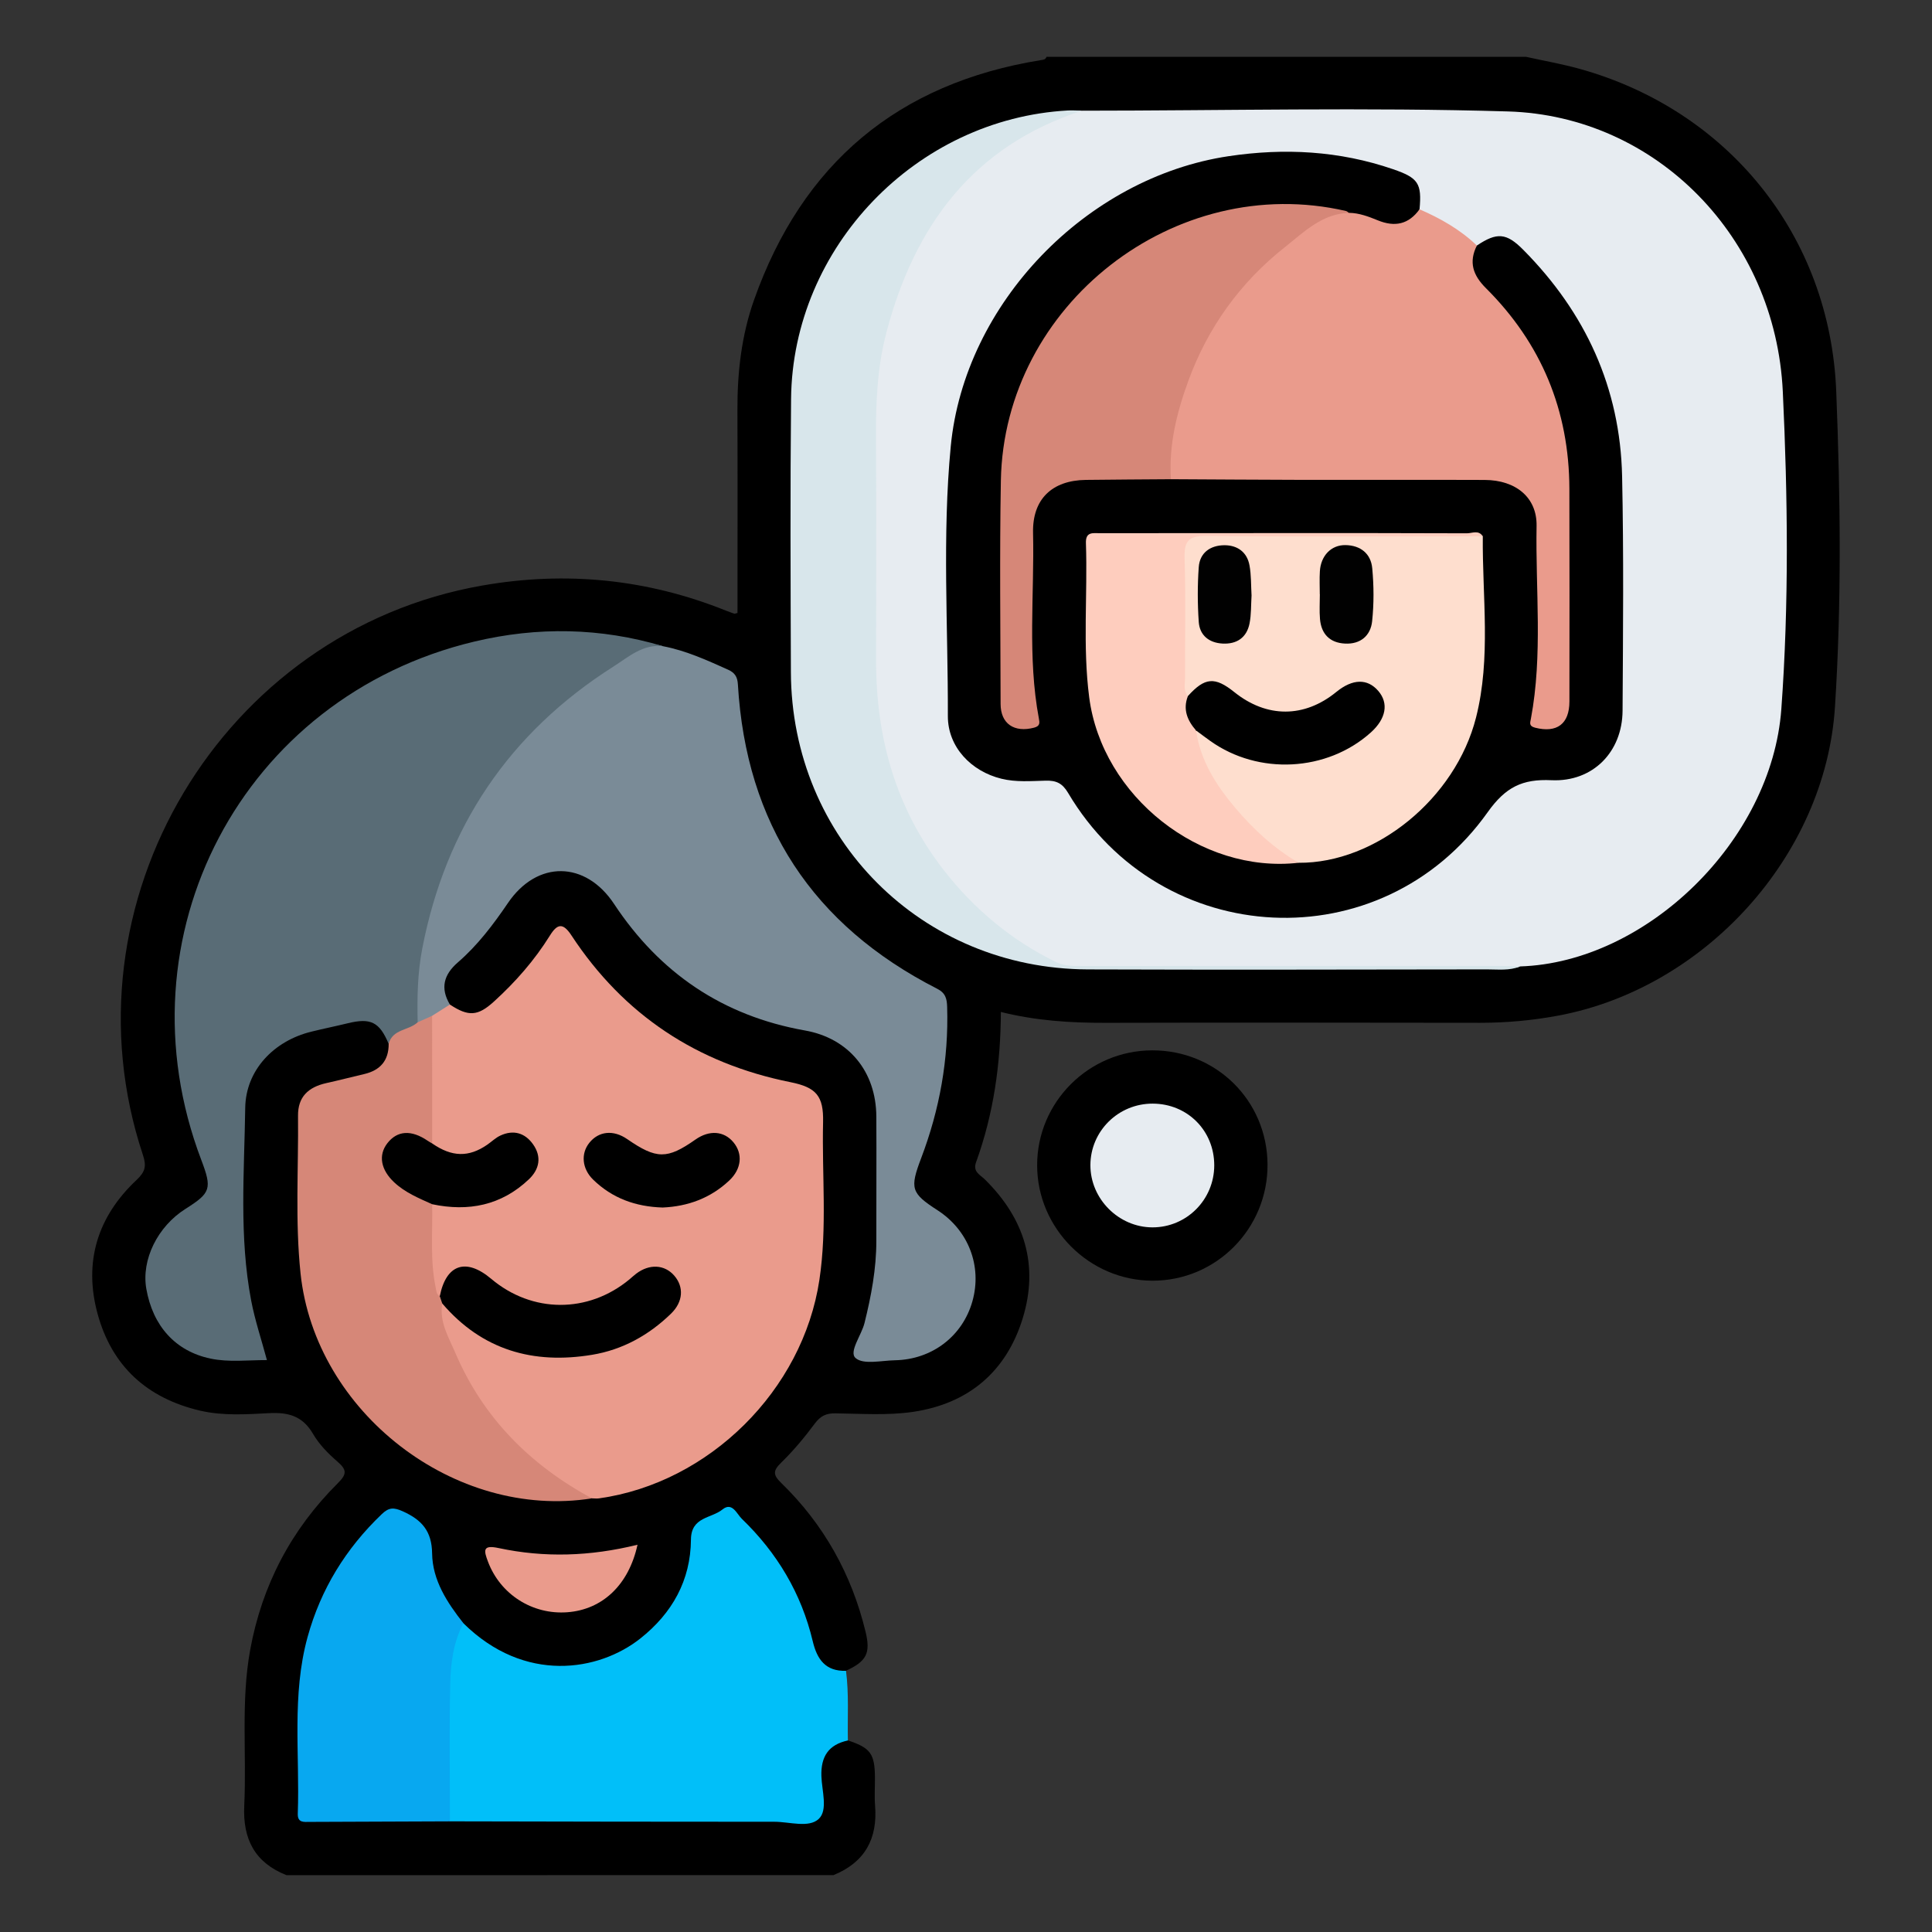 <?xml version="1.0" encoding="utf-8"?>
<!-- Generator: Adobe Illustrator 16.0.0, SVG Export Plug-In . SVG Version: 6.00 Build 0)  -->
<!DOCTYPE svg PUBLIC "-//W3C//DTD SVG 1.1//EN" "http://www.w3.org/Graphics/SVG/1.1/DTD/svg11.dtd">
<svg version="1.1" id="Layer_1" xmlns="http://www.w3.org/2000/svg" xmlns:xlink="http://www.w3.org/1999/xlink" x="0px" y="0px"
	 width="85px" height="85px" viewBox="0 0 85 85" enable-background="new 0 0 85 85" xml:space="preserve">
<rect x="0" y="0" width="85" height="85" fill="#333333" stroke="none"/>
<g>
	<path fill-rule="evenodd" clip-rule="evenodd" d="M12.606,82.5c-1.397-0.55-1.93-1.589-1.86-3.063
		c0.108-2.284-0.154-4.581,0.262-6.855c0.522-2.85,1.812-5.296,3.858-7.33c0.402-0.399,0.393-0.588-0.014-0.942
		c-0.409-0.354-0.812-0.761-1.08-1.225c-0.456-0.783-1.078-0.956-1.932-0.912c-1.007,0.052-2.03,0.124-3.034-0.11
		c-2.33-0.544-3.882-1.949-4.512-4.258c-0.623-2.282-0.005-4.277,1.711-5.888c0.391-0.366,0.444-0.618,0.283-1.103
		C2.603,39.734,9.759,27.756,21.23,25.759c3.681-0.642,7.249-0.284,10.714,1.108c0.119,0.048,0.241,0.091,0.363,0.132
		c0.021,0.007,0.05-0.01,0.14-0.031c0-2.968,0.008-5.952-0.003-8.936c-0.006-1.652,0.18-3.279,0.731-4.836
		c2.124-6.001,6.327-9.537,12.626-10.552c0.105-0.017,0.204-0.022,0.24-0.145c7.031,0,14.062,0,21.094,0
		c0.794,0.177,1.597,0.316,2.378,0.534c6.51,1.818,11.005,7.329,11.274,14.187c0.183,4.624,0.242,9.269-0.057,13.895
		c-0.424,6.544-5.73,12.374-12.195,13.572c-1.129,0.209-2.265,0.312-3.414,0.312C59.631,44.99,54.138,44.987,48.645,45
		c-1.54,0.004-3.064-0.091-4.611-0.478c-0.009,2.291-0.323,4.493-1.092,6.614c-0.151,0.419,0.175,0.545,0.385,0.751
		c1.746,1.717,2.391,3.767,1.666,6.12c-0.725,2.352-2.397,3.75-4.819,4.108c-1.122,0.166-2.286,0.08-3.43,0.066
		c-0.411-0.005-0.653,0.124-0.899,0.454c-0.449,0.603-0.936,1.188-1.473,1.712c-0.365,0.354-0.372,0.536-0.001,0.897
		c1.872,1.819,3.1,4.017,3.712,6.554c0.226,0.937,0.041,1.293-0.863,1.708c-0.86,0.158-1.272-0.075-1.547-0.979
		c-0.274-0.897-0.559-1.782-0.982-2.626c-0.545-1.084-1.256-2.031-2.13-2.866c-0.268-0.257-0.52-0.538-0.943-0.305
		c-0.446,0.246-0.984,0.385-0.996,1.061c-0.02,1.124-0.381,2.146-1.025,3.063c-2.288,3.256-6.572,3.534-9.386,0.615
		c-0.926-0.992-1.379-2.201-1.513-3.52c-0.071-0.701-0.505-0.971-1.051-1.201c-0.549-0.231-0.814,0.198-1.113,0.498
		c-2.169,2.176-3.117,4.865-3.231,7.88c-0.049,1.298-0.014,2.599-0.007,3.898c0.004,0.849,0.065,0.908,0.954,0.909
		c1.897,0.003,3.794,0.015,5.693-0.01c4.243-0.037,8.484-0.007,12.726-0.017c0.78-0.002,1.562,0.009,2.342-0.003
		c0.859-0.014,0.921-0.083,0.943-0.943c0.012-0.468-0.034-0.939,0.046-1.403c0.125-0.723,0.537-1.027,1.305-0.987
		c0.991,0.328,1.18,0.585,1.189,1.623c0.004,0.414-0.027,0.831,0.006,1.243c0.118,1.462-0.45,2.5-1.83,3.061
		C28.648,82.5,20.627,82.5,12.606,82.5z"/>
	<path fill-rule="evenodd" clip-rule="evenodd" fill="#01BFF9" d="M37.303,76.573c-0.849,0.183-1.193,0.706-1.165,1.571
		c0.021,0.642,0.294,1.49-0.114,1.878c-0.436,0.413-1.285,0.128-1.953,0.128c-4.759,0.003-9.518-0.011-14.277-0.019
		c-0.265-0.271-0.239-0.621-0.24-0.956c-0.007-1.689-0.007-3.38-0.001-5.07c0.003-0.709,0.17-1.393,0.335-2.074
		c0.065-0.271,0.133-0.572,0.498-0.616c2.698,2.667,5.961,2.115,7.784,0.673c1.405-1.112,2.215-2.559,2.229-4.353
		c0.007-1.009,0.896-0.926,1.384-1.323c0.432-0.352,0.634,0.198,0.853,0.408c1.549,1.493,2.62,3.279,3.12,5.383
		c0.189,0.797,0.561,1.335,1.464,1.305C37.355,74.526,37.281,75.551,37.303,76.573z"/>
	<path fill-rule="evenodd" clip-rule="evenodd" d="M50.685,46.211c2.815-0.009,5.06,2.204,5.081,5.011
		c0.021,2.83-2.259,5.133-5.07,5.123c-2.772-0.01-5.063-2.303-5.066-5.073C45.626,48.491,47.896,46.22,50.685,46.211z"/>
	<path fill-rule="evenodd" clip-rule="evenodd" fill="#E7ECF1" d="M47.604,4.87c6.248-0.002,12.501-0.153,18.743,0.033
		c6.526,0.195,11.77,5.548,12.089,12.324c0.22,4.648,0.274,9.323-0.065,13.973c-0.423,5.791-5.938,11.141-11.489,11.319
		c-0.278,0.103-0.567,0.055-0.851,0.055c-6.171,0.003-12.341-0.004-18.512,0.01c-0.783,0.001-1.501-0.19-2.144-0.594
		c-4.013-2.521-6.442-6.089-6.899-10.848c-0.392-4.074-0.067-8.168-0.161-12.252c-0.035-1.493,0.118-2.967,0.468-4.413
		c0.956-3.942,3.184-6.958,6.678-9.028C46.12,5.059,46.841,4.884,47.604,4.87z"/>
	<path fill-rule="evenodd" clip-rule="evenodd" fill="#EA9B8C" d="M19.794,44.196c0.817,0.539,1.229,0.512,1.934-0.129
		c0.949-0.862,1.789-1.818,2.467-2.909c0.323-0.519,0.572-0.574,0.945-0.006c2.302,3.505,5.535,5.636,9.642,6.46
		c1.132,0.228,1.456,0.608,1.43,1.756c-0.054,2.313,0.185,4.637-0.162,6.941c-0.729,4.855-4.848,8.933-9.695,9.613
		c-0.102,0.014-0.208,0-0.312-0.001c-1.748-0.517-3.002-1.731-4.148-3.044c-1.19-1.364-2.045-2.945-2.562-4.689
		c-0.087-0.293-0.394-0.699,0.183-0.884c0.78,0.554,1.458,1.235,2.355,1.645c2.357,1.076,5.501,0.608,7.381-1.156
		c0.503-0.472,0.604-1.028,0.262-1.451c-0.316-0.392-0.865-0.433-1.418-0.104c-0.112,0.067-0.22,0.142-0.316,0.229
		c-1.656,1.517-4.551,1.449-6.264-0.011c-0.139-0.119-0.279-0.236-0.444-0.317c-0.551-0.27-0.99-0.143-1.352,0.357
		c-0.149,0.206-0.147,0.594-0.561,0.525c-0.588-1.274-0.404-2.604-0.283-3.929c0.199-0.36,0.529-0.253,0.828-0.214
		c1.176,0.156,2.202-0.212,3.13-0.899c0.621-0.46,0.769-0.98,0.449-1.455c-0.329-0.488-0.837-0.553-1.502-0.132
		c-0.682,0.432-1.37,0.744-2.192,0.451c-0.352-0.125-0.677-0.278-0.765-0.695c-0.087-1.771-0.092-3.541-0.001-5.312
		C18.975,44.364,19.296,44.146,19.794,44.196z"/>
	<path fill-rule="evenodd" clip-rule="evenodd" fill="#7A8B97" d="M19.794,44.196c-0.261,0.165-0.522,0.331-0.783,0.496
		c-0.205,0.158-0.342,0.5-0.697,0.264c-0.32-1.112-0.113-2.225,0.094-3.311c1.109-5.813,4.297-10.144,9.426-13.066
		c0.43-0.245,0.875-0.287,1.343-0.147c1.004,0.193,1.925,0.613,2.85,1.029c0.296,0.133,0.417,0.309,0.437,0.646
		c0.362,6.135,3.293,10.602,8.765,13.392c0.374,0.19,0.432,0.442,0.442,0.807c0.069,2.293-0.33,4.505-1.142,6.644
		c-0.507,1.336-0.45,1.542,0.719,2.296c1.362,0.88,1.968,2.46,1.535,4.002c-0.432,1.536-1.773,2.566-3.408,2.598
		c-0.597,0.011-1.391,0.204-1.733-0.098c-0.307-0.27,0.258-1,0.393-1.541c0.295-1.189,0.522-2.386,0.52-3.618
		c-0.003-1.822,0.011-3.645,0-5.467c-0.011-1.98-1.213-3.444-3.143-3.786c-3.609-0.641-6.381-2.522-8.395-5.566
		c-1.26-1.904-3.384-1.929-4.666-0.047c-0.647,0.951-1.335,1.864-2.207,2.618C19.524,42.878,19.361,43.473,19.794,44.196z"/>
	<path fill-rule="evenodd" clip-rule="evenodd" fill="#596C76" d="M29.178,28.432c-0.891-0.11-1.522,0.47-2.182,0.889
		c-4.594,2.914-7.385,7.073-8.417,12.406c-0.207,1.067-0.23,2.159-0.203,3.248c-0.262,0.536-0.864,0.617-1.276,0.951
		c-0.407-0.967-0.791-1.155-1.812-0.904c-0.53,0.129-1.064,0.237-1.594,0.368c-1.637,0.402-2.88,1.682-2.905,3.349
		c-0.041,2.83-0.274,5.677,0.263,8.488c0.165,0.861,0.446,1.699,0.692,2.611c-0.844-0.002-1.675,0.105-2.489-0.067
		c-1.542-0.327-2.533-1.437-2.818-3.071c-0.222-1.277,0.494-2.737,1.723-3.514c1.118-0.706,1.176-0.888,0.693-2.161
		c-3.734-9.833,1.807-20.366,12.015-22.798C23.644,27.565,26.426,27.61,29.178,28.432z"/>
	<path fill-rule="evenodd" clip-rule="evenodd" fill="#D8E6EB" d="M47.604,4.87c-4.786,1.551-7.362,5.057-8.601,9.738
		c-0.407,1.539-0.475,3.113-0.464,4.699c0.021,3.253,0.008,6.506,0.005,9.758c-0.003,3.393,0.869,6.508,2.974,9.212
		c1.337,1.718,2.973,3.087,4.942,4.049c0.373,0.183,0.753,0.173,1.142,0.173c6.167,0,12.334-0.002,18.501-0.001
		c0.26,0,0.52,0.014,0.779,0.021c-0.474,0.196-0.974,0.129-1.463,0.13c-5.853,0.008-11.706,0.022-17.559,0.001
		c-7.321-0.027-13.039-5.762-13.064-13.083c-0.014-4.006-0.032-8.013,0.008-12.019c0.065-6.674,5.509-12.323,12.179-12.688
		C47.188,4.849,47.396,4.866,47.604,4.87z"/>
	<path fill-rule="evenodd" clip-rule="evenodd" fill="#D68778" d="M17.1,45.926c0.169-0.661,0.89-0.582,1.276-0.951
		c0.212-0.094,0.424-0.188,0.635-0.282c0.001,1.872,0.002,3.744,0.003,5.615c-0.257,0.118-0.44-0.081-0.648-0.16
		c-0.477-0.18-0.874-0.076-1.16,0.339c-0.29,0.419-0.223,0.833,0.11,1.204c0.314,0.351,0.695,0.616,1.109,0.837
		c0.221,0.118,0.507,0.154,0.589,0.454c0.026,1.216-0.099,2.438,0.151,3.646c0.032,0.153,0.023,0.312,0.184,0.4
		c0.238,0.038,0.234,0.158,0.108,0.319c-0.137,0.812,0.282,1.487,0.577,2.176c1.222,2.858,3.295,4.933,6.009,6.399
		c-6.035,0.955-12.177-3.789-12.82-9.896c-0.243-2.31-0.087-4.624-0.111-6.936c-0.008-0.822,0.437-1.26,1.256-1.441
		c0.557-0.123,1.109-0.267,1.665-0.397C16.732,47.085,17.104,46.658,17.1,45.926z"/>
	<path fill-rule="evenodd" clip-rule="evenodd" fill="#08A8F0" d="M20.388,71.415c-0.443,0.836-0.56,1.759-0.58,2.672
		c-0.044,2.014-0.013,4.03-0.012,6.045c-2.056,0.008-4.112,0.017-6.168,0.024c-0.257,0.001-0.542,0.05-0.527-0.366
		c0.092-2.592-0.273-5.21,0.431-7.768c0.581-2.108,1.685-3.897,3.265-5.407c0.312-0.299,0.523-0.304,0.929-0.121
		c0.833,0.377,1.271,0.868,1.285,1.847C19.026,69.523,19.671,70.505,20.388,71.415z"/>
	<path fill-rule="evenodd" clip-rule="evenodd" fill="#EA9B8C" d="M28.048,67.962c-0.386,1.771-1.546,2.854-3.085,2.97
		c-1.542,0.117-2.95-0.788-3.491-2.218c-0.189-0.499-0.249-0.759,0.468-0.605C23.946,68.537,25.958,68.477,28.048,67.962z"/>
	<path fill-rule="evenodd" clip-rule="evenodd" fill="#E7ECF1" d="M53.422,51.273c-0.003,1.511-1.219,2.729-2.721,2.726
		c-1.486-0.004-2.731-1.254-2.728-2.738c0.004-1.499,1.229-2.709,2.74-2.706C52.242,48.558,53.424,49.744,53.422,51.273z"/>
	<path fill-rule="evenodd" clip-rule="evenodd" d="M64.976,10.803c0.883-0.591,1.299-0.562,2.042,0.188
		c2.736,2.76,4.265,6.071,4.348,9.968c0.073,3.436,0.041,6.873,0.02,10.311c-0.011,1.811-1.305,3.139-3.128,3.056
		c-1.282-0.06-2.02,0.301-2.808,1.41c-4.664,6.562-14.362,6.076-18.46-0.854c-0.254-0.43-0.525-0.548-0.988-0.536
		c-0.646,0.016-1.298,0.073-1.943-0.085c-1.333-0.326-2.36-1.397-2.357-2.756c0.011-3.955-0.251-7.92,0.127-11.864
		c0.601-6.29,5.964-11.831,12.222-12.769c2.459-0.368,4.874-0.239,7.237,0.572c1.111,0.382,1.271,0.622,1.166,1.765
		c-0.25,0.7-0.692,0.946-1.48,0.776c-0.573-0.123-1.119-0.356-1.699-0.462c-7.882-1.64-15.026,4.148-15.036,12.186
		c-0.003,2.913-0.001,5.826,0.001,8.738c0,0.312-0.028,0.632,0.103,0.924c0.147,0.328,0.43,0.447,0.771,0.383
		c0.38-0.072,0.294-0.382,0.259-0.626c-0.351-2.46-0.139-4.934-0.166-7.4c-0.021-1.879,0.966-2.831,2.839-2.854
		c1.17-0.015,2.341-0.01,3.511-0.002c4.531-0.024,9.062-0.019,13.593-0.004c1.812,0.006,2.681,0.897,2.69,2.7
		c0.011,2.005,0,4.01,0.005,6.015c0.001,0.524-0.084,1.037-0.151,1.554c-0.032,0.25-0.099,0.557,0.286,0.606
		c0.307,0.04,0.571-0.065,0.703-0.37c0.106-0.244,0.095-0.51,0.095-0.77c0.003-3.308,0.076-6.616-0.022-9.92
		c-0.085-2.833-1.195-5.306-3.122-7.396c-0.281-0.307-0.621-0.57-0.809-0.947C64.557,11.806,64.389,11.26,64.976,10.803z"/>
	<path fill-rule="evenodd" clip-rule="evenodd" fill="#EA9B8C" d="M59.348,9.364c0.449,0.005,0.865,0.165,1.268,0.329
		c0.751,0.307,1.358,0.18,1.838-0.485c0.923,0.402,1.79,0.892,2.522,1.595c-0.366,0.732-0.173,1.306,0.4,1.876
		c2.437,2.427,3.66,5.379,3.67,8.82c0.01,3.121,0.005,6.242,0.002,9.363c-0.001,0.993-0.552,1.396-1.509,1.154
		c-0.286-0.073-0.218-0.219-0.185-0.398c0.527-2.813,0.199-5.653,0.249-8.481c0.022-1.245-0.907-2.015-2.281-2.021
		c-2.705-0.011-5.41,0.001-8.115-0.004c-1.897-0.004-3.796-0.019-5.693-0.028c-0.327-0.415-0.237-0.905-0.176-1.354
		c0.371-2.693,1.418-5.09,3.18-7.179c0.898-1.067,1.954-1.938,3.091-2.723C58.129,9.47,58.675,9.172,59.348,9.364z"/>
	<path fill-rule="evenodd" clip-rule="evenodd" d="M19.457,57.347c-0.036-0.106-0.072-0.213-0.108-0.319
		c0.28-1.406,1.152-1.701,2.263-0.764c1.8,1.518,4.261,1.528,6.079,0.025c0.101-0.083,0.194-0.174,0.298-0.252
		c0.582-0.441,1.248-0.406,1.675,0.085c0.433,0.498,0.393,1.152-0.14,1.671c-0.975,0.948-2.134,1.591-3.473,1.812
		C23.462,60.035,21.21,59.399,19.457,57.347z"/>
	<path fill-rule="evenodd" clip-rule="evenodd" d="M19.014,52.981c-0.589-0.266-1.187-0.51-1.671-0.963
		c-0.587-0.55-0.708-1.19-0.305-1.715c0.438-0.568,1.057-0.607,1.78-0.113c0.062,0.043,0.131,0.079,0.196,0.117
		c0.868,0.602,1.611,0.618,2.427,0.053c0.191-0.133,0.364-0.303,0.571-0.399c0.574-0.268,1.082-0.121,1.439,0.382
		c0.389,0.547,0.286,1.098-0.185,1.544C22.057,53.033,20.612,53.318,19.014,52.981z"/>
	<path fill-rule="evenodd" clip-rule="evenodd" d="M29.154,53.126c-1.192-0.036-2.22-0.409-3.06-1.229
		c-0.488-0.477-0.546-1.14-0.169-1.614c0.414-0.521,1.063-0.586,1.668-0.168c1.291,0.891,1.758,0.895,3.005,0.02
		c0.611-0.428,1.255-0.381,1.672,0.123c0.417,0.503,0.357,1.166-0.179,1.673C31.263,52.716,30.256,53.078,29.154,53.126z"/>
	<path fill-rule="evenodd" clip-rule="evenodd" fill="#FEDECE" d="M65.237,23.594c-0.025,2.66,0.368,5.347-0.297,7.972
		c-0.906,3.579-4.429,6.42-7.805,6.393c-1.423-0.419-2.278-1.559-3.182-2.596c-0.604-0.695-1.042-1.536-1.347-2.424
		c-0.09-0.264-0.242-0.531,0.015-0.79c0.352-0.063,0.576,0.181,0.837,0.343c2.058,1.274,4.117,1.253,6.175,0.002
		c0.337-0.204,0.629-0.468,0.853-0.79c0.271-0.391,0.237-0.788-0.075-1.144c-0.292-0.334-0.657-0.393-1.061-0.219
		c-0.266,0.114-0.481,0.307-0.718,0.466c-1.382,0.932-2.954,0.926-4.278-0.075c-0.6-0.453-1.159-0.681-1.827-0.173
		c-0.15,0.114-0.331,0.162-0.481-0.031c-0.148-0.262-0.156-0.55-0.157-0.836c-0.009-1.718-0.019-3.436,0.003-5.153
		c0.012-0.953,0.096-1.02,1.024-1.02c3.853-0.001,7.704-0.002,11.557,0.003C64.728,23.521,64.993,23.455,65.237,23.594z"/>
	<path fill-rule="evenodd" clip-rule="evenodd" fill="#D68778" d="M59.348,9.364c-1.187,0.037-1.984,0.85-2.817,1.508
		c-1.965,1.554-3.392,3.533-4.253,5.895c-0.508,1.391-0.859,2.816-0.764,4.317c-1.248,0.01-2.495,0.014-3.742,0.03
		c-1.486,0.02-2.355,0.844-2.322,2.329c0.062,2.723-0.252,5.459,0.256,8.169c0.034,0.181,0.062,0.331-0.209,0.402
		c-0.875,0.23-1.474-0.169-1.475-1.044c-0.005-3.276-0.047-6.553,0.012-9.828c0.141-7.736,7.663-13.594,15.183-11.859
		C59.264,9.294,59.304,9.336,59.348,9.364z"/>
	<path fill-rule="evenodd" clip-rule="evenodd" fill="#FECDBE" d="M52.622,32.138c0.189,1.326,0.889,2.415,1.719,3.399
		c0.797,0.943,1.71,1.791,2.795,2.421c-4.316,0.495-8.65-2.919-9.216-7.28c-0.292-2.253-0.066-4.521-0.144-6.78
		c-0.018-0.512,0.302-0.44,0.611-0.44c2.444-0.001,4.89-0.003,7.334-0.004c2.939-0.001,5.879-0.004,8.817,0.009
		c0.229,0,0.515-0.158,0.698,0.132c-4.049,0.001-8.098,0.028-12.146-0.018c-0.824-0.01-0.996,0.245-0.973,1.008
		c0.055,1.737,0.014,3.478,0.021,5.216c0.002,0.276-0.088,0.575,0.122,0.824C52.367,31.132,52.503,31.633,52.622,32.138z"/>
	<path fill-rule="evenodd" clip-rule="evenodd" d="M52.622,32.138c-0.385-0.442-0.589-0.927-0.359-1.514
		c0.746-0.826,1.184-0.863,2.046-0.171c1.424,1.142,3.078,1.139,4.485-0.011c0.715-0.582,1.367-0.598,1.845-0.043
		c0.467,0.542,0.343,1.225-0.331,1.829c-1.926,1.727-4.94,1.885-7.062,0.37C53.035,32.448,52.83,32.292,52.622,32.138z"/>
	<path fill-rule="evenodd" clip-rule="evenodd" fill="#010101" d="M58.065,26.144c0-0.338-0.017-0.676,0.004-1.013
		c0.042-0.683,0.499-1.16,1.128-1.149c0.66,0.011,1.116,0.374,1.176,1.019c0.072,0.772,0.077,1.563-0.005,2.333
		c-0.068,0.637-0.517,1.016-1.192,0.981c-0.667-0.033-1.045-0.418-1.102-1.08c-0.031-0.361-0.006-0.727-0.006-1.091
		C58.067,26.144,58.066,26.144,58.065,26.144z"/>
	<path fill-rule="evenodd" clip-rule="evenodd" fill="#010101" d="M55.063,26.199c-0.026,0.409-0.009,0.831-0.089,1.233
		c-0.125,0.623-0.564,0.916-1.188,0.882c-0.592-0.032-1.005-0.36-1.046-0.953c-0.055-0.8-0.057-1.608,0-2.408
		c0.045-0.638,0.512-0.959,1.12-0.965c0.573-0.005,1.007,0.296,1.113,0.889C55.052,25.307,55.037,25.753,55.063,26.199z"/>
</g>
</svg>
